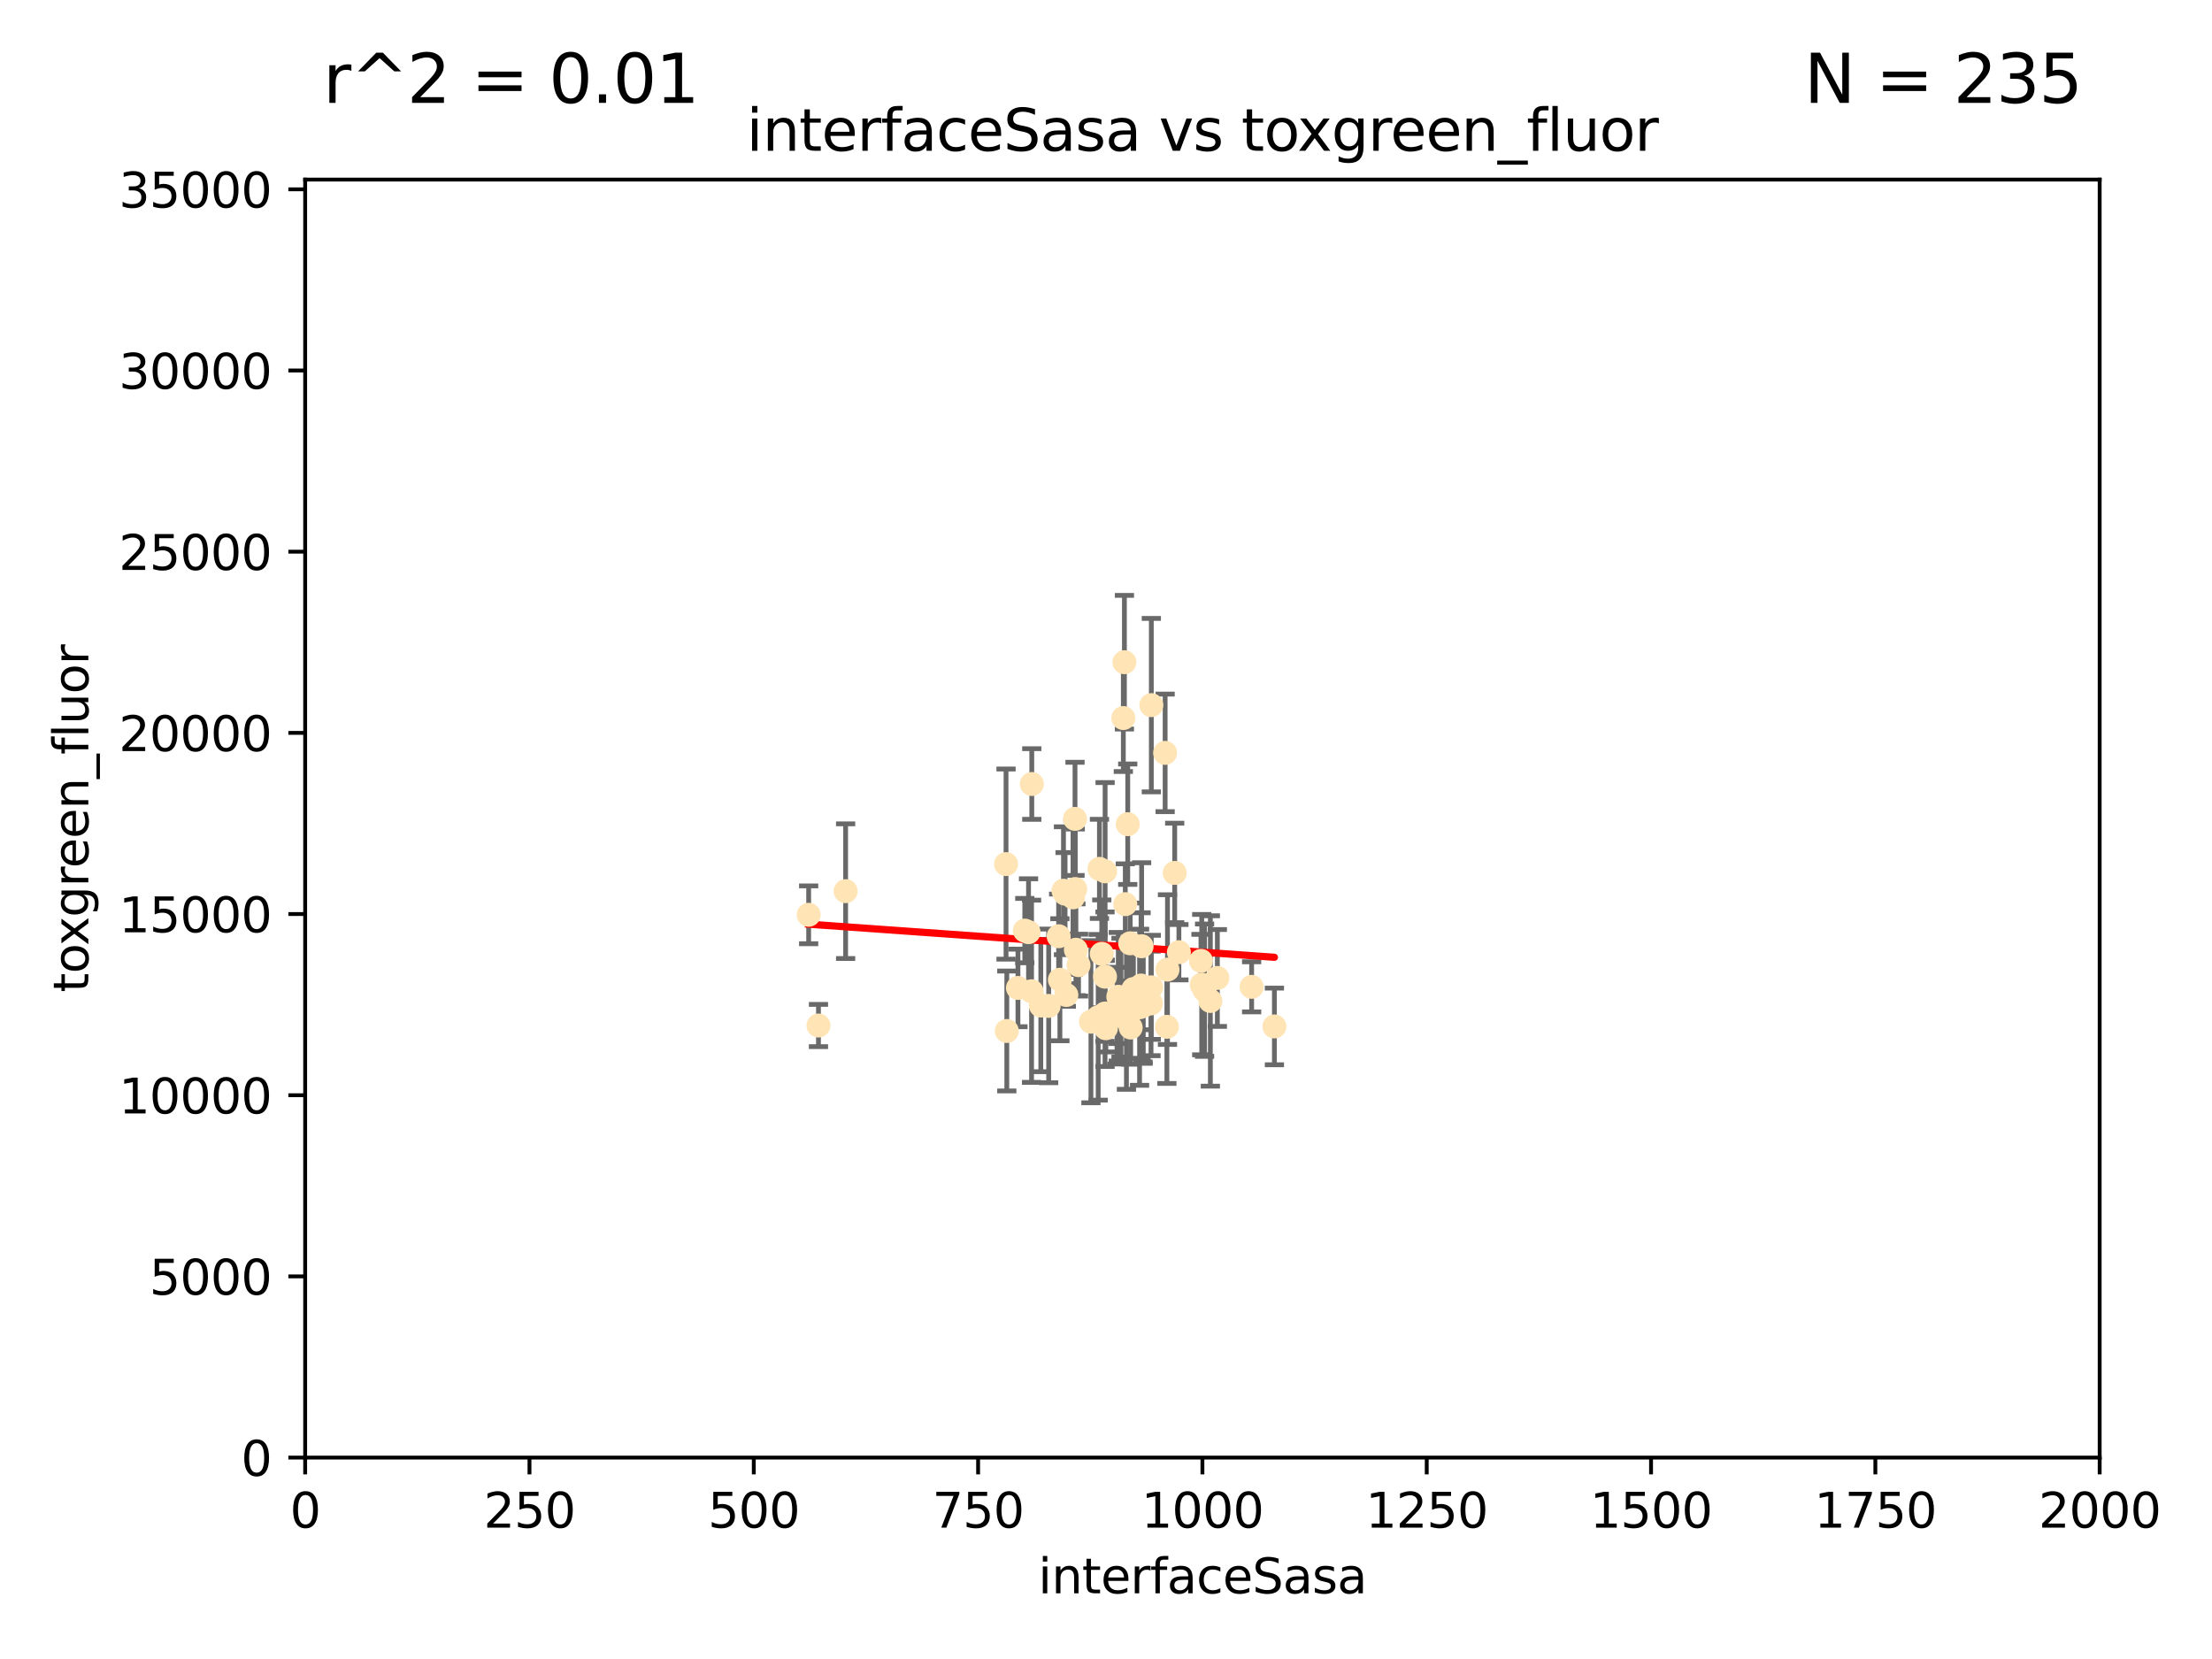 <?xml version="1.0" encoding="utf-8" standalone="no"?>
<!DOCTYPE svg PUBLIC "-//W3C//DTD SVG 1.1//EN"
  "http://www.w3.org/Graphics/SVG/1.1/DTD/svg11.dtd">
<svg xmlns:xlink="http://www.w3.org/1999/xlink" width="460.8pt" height="345.6pt" viewBox="0 0 460.8 345.6" xmlns="http://www.w3.org/2000/svg" version="1.1">
 <defs>
  <style type="text/css">*{stroke-linejoin: round; stroke-linecap: butt}</style>
 </defs>
 <g id="figure_1">
  <g id="patch_1">
   <path d="M 0 345.6 
L 460.8 345.6 
L 460.8 0 
L 0 0 
z
" style="fill: #ffffff"/>
  </g>
  <g id="axes_1">
   <g id="patch_2">
    <path d="M 63.571 303.64 
L 437.4 303.64 
L 437.4 37.411 
L 63.571 37.411 
z
" style="fill: #ffffff"/>
   </g>
   <g id="PathCollection_1">
    <defs>
     <path id="m78ca7897f1" d="M 0 1.118 
C 0.297 1.118 0.581 1 0.791 0.791 
C 1 0.581 1.118 0.297 1.118 0 
C 1.118 -0.297 1 -0.581 0.791 -0.791 
C 0.581 -1 0.297 -1.118 0 -1.118 
C -0.297 -1.118 -0.581 -1 -0.791 -0.791 
C -1 -0.581 -1.118 -0.297 -1.118 0 
C -1.118 0.297 -1 0.581 -0.791 0.791 
C -0.581 1 -0.297 1.118 0 1.118 
z
" style="stroke: #ffe4b5"/>
    </defs>
    <g clip-path="url(#p074612ff4b)">
     <use xlink:href="#m78ca7897f1" x="242.719" y="156.837" style="fill: #ffe4b5; stroke: #ffe4b5"/>
     <use xlink:href="#m78ca7897f1" x="265.484" y="213.825" style="fill: #ffe4b5; stroke: #ffe4b5"/>
     <use xlink:href="#m78ca7897f1" x="234.418" y="188.351" style="fill: #ffe4b5; stroke: #ffe4b5"/>
     <use xlink:href="#m78ca7897f1" x="234.929" y="171.695" style="fill: #ffe4b5; stroke: #ffe4b5"/>
     <use xlink:href="#m78ca7897f1" x="230.202" y="211.132" style="fill: #ffe4b5; stroke: #ffe4b5"/>
     <use xlink:href="#m78ca7897f1" x="244.712" y="181.843" style="fill: #ffe4b5; stroke: #ffe4b5"/>
     <use xlink:href="#m78ca7897f1" x="221.544" y="185.556" style="fill: #ffe4b5; stroke: #ffe4b5"/>
     <use xlink:href="#m78ca7897f1" x="250.342" y="205.115" style="fill: #ffe4b5; stroke: #ffe4b5"/>
     <use xlink:href="#m78ca7897f1" x="243.084" y="213.906" style="fill: #ffe4b5; stroke: #ffe4b5"/>
     <use xlink:href="#m78ca7897f1" x="229.035" y="181.005" style="fill: #ffe4b5; stroke: #ffe4b5"/>
     <use xlink:href="#m78ca7897f1" x="234.011" y="149.583" style="fill: #ffe4b5; stroke: #ffe4b5"/>
     <use xlink:href="#m78ca7897f1" x="214.94" y="163.323" style="fill: #ffe4b5; stroke: #ffe4b5"/>
     <use xlink:href="#m78ca7897f1" x="236.108" y="206.037" style="fill: #ffe4b5; stroke: #ffe4b5"/>
     <use xlink:href="#m78ca7897f1" x="250.185" y="200.169" style="fill: #ffe4b5; stroke: #ffe4b5"/>
     <use xlink:href="#m78ca7897f1" x="214.263" y="194.192" style="fill: #ffe4b5; stroke: #ffe4b5"/>
     <use xlink:href="#m78ca7897f1" x="232.897" y="210.877" style="fill: #ffe4b5; stroke: #ffe4b5"/>
     <use xlink:href="#m78ca7897f1" x="214.893" y="206.499" style="fill: #ffe4b5; stroke: #ffe4b5"/>
     <use xlink:href="#m78ca7897f1" x="243.207" y="201.987" style="fill: #ffe4b5; stroke: #ffe4b5"/>
     <use xlink:href="#m78ca7897f1" x="223.529" y="186.933" style="fill: #ffe4b5; stroke: #ffe4b5"/>
     <use xlink:href="#m78ca7897f1" x="221.873" y="186.164" style="fill: #ffe4b5; stroke: #ffe4b5"/>
     <use xlink:href="#m78ca7897f1" x="239.843" y="146.893" style="fill: #ffe4b5; stroke: #ffe4b5"/>
     <use xlink:href="#m78ca7897f1" x="235.439" y="196.509" style="fill: #ffe4b5; stroke: #ffe4b5"/>
     <use xlink:href="#m78ca7897f1" x="233.529" y="207.828" style="fill: #ffe4b5; stroke: #ffe4b5"/>
     <use xlink:href="#m78ca7897f1" x="213.484" y="193.861" style="fill: #ffe4b5; stroke: #ffe4b5"/>
     <use xlink:href="#m78ca7897f1" x="222.138" y="207.271" style="fill: #ffe4b5; stroke: #ffe4b5"/>
     <use xlink:href="#m78ca7897f1" x="230.194" y="203.455" style="fill: #ffe4b5; stroke: #ffe4b5"/>
     <use xlink:href="#m78ca7897f1" x="223.991" y="185.203" style="fill: #ffe4b5; stroke: #ffe4b5"/>
     <use xlink:href="#m78ca7897f1" x="235.544" y="214.052" style="fill: #ffe4b5; stroke: #ffe4b5"/>
     <use xlink:href="#m78ca7897f1" x="245.587" y="198.363" style="fill: #ffe4b5; stroke: #ffe4b5"/>
     <use xlink:href="#m78ca7897f1" x="220.796" y="204.098" style="fill: #ffe4b5; stroke: #ffe4b5"/>
     <use xlink:href="#m78ca7897f1" x="232.688" y="211.585" style="fill: #ffe4b5; stroke: #ffe4b5"/>
     <use xlink:href="#m78ca7897f1" x="239.777" y="209.035" style="fill: #ffe4b5; stroke: #ffe4b5"/>
     <use xlink:href="#m78ca7897f1" x="218.46" y="209.546" style="fill: #ffe4b5; stroke: #ffe4b5"/>
     <use xlink:href="#m78ca7897f1" x="216.82" y="209.471" style="fill: #ffe4b5; stroke: #ffe4b5"/>
     <use xlink:href="#m78ca7897f1" x="237.822" y="197.121" style="fill: #ffe4b5; stroke: #ffe4b5"/>
     <use xlink:href="#m78ca7897f1" x="234.237" y="137.95" style="fill: #ffe4b5; stroke: #ffe4b5"/>
     <use xlink:href="#m78ca7897f1" x="220.534" y="195.035" style="fill: #ffe4b5; stroke: #ffe4b5"/>
     <use xlink:href="#m78ca7897f1" x="230.374" y="214.202" style="fill: #ffe4b5; stroke: #ffe4b5"/>
     <use xlink:href="#m78ca7897f1" x="230.215" y="181.513" style="fill: #ffe4b5; stroke: #ffe4b5"/>
     <use xlink:href="#m78ca7897f1" x="234.656" y="212.224" style="fill: #ffe4b5; stroke: #ffe4b5"/>
     <use xlink:href="#m78ca7897f1" x="250.934" y="206.268" style="fill: #ffe4b5; stroke: #ffe4b5"/>
     <use xlink:href="#m78ca7897f1" x="212.058" y="205.805" style="fill: #ffe4b5; stroke: #ffe4b5"/>
     <use xlink:href="#m78ca7897f1" x="260.738" y="205.576" style="fill: #ffe4b5; stroke: #ffe4b5"/>
     <use xlink:href="#m78ca7897f1" x="227.263" y="212.837" style="fill: #ffe4b5; stroke: #ffe4b5"/>
     <use xlink:href="#m78ca7897f1" x="209.736" y="214.773" style="fill: #ffe4b5; stroke: #ffe4b5"/>
     <use xlink:href="#m78ca7897f1" x="239.828" y="205.681" style="fill: #ffe4b5; stroke: #ffe4b5"/>
     <use xlink:href="#m78ca7897f1" x="209.576" y="180.006" style="fill: #ffe4b5; stroke: #ffe4b5"/>
     <use xlink:href="#m78ca7897f1" x="224.129" y="197.851" style="fill: #ffe4b5; stroke: #ffe4b5"/>
     <use xlink:href="#m78ca7897f1" x="238.14" y="209.384" style="fill: #ffe4b5; stroke: #ffe4b5"/>
     <use xlink:href="#m78ca7897f1" x="223.944" y="170.586" style="fill: #ffe4b5; stroke: #ffe4b5"/>
     <use xlink:href="#m78ca7897f1" x="232.962" y="207.643" style="fill: #ffe4b5; stroke: #ffe4b5"/>
     <use xlink:href="#m78ca7897f1" x="252.14" y="208.521" style="fill: #ffe4b5; stroke: #ffe4b5"/>
     <use xlink:href="#m78ca7897f1" x="253.598" y="203.725" style="fill: #ffe4b5; stroke: #ffe4b5"/>
     <use xlink:href="#m78ca7897f1" x="237.704" y="205.306" style="fill: #ffe4b5; stroke: #ffe4b5"/>
     <use xlink:href="#m78ca7897f1" x="170.501" y="213.635" style="fill: #ffe4b5; stroke: #ffe4b5"/>
     <use xlink:href="#m78ca7897f1" x="238.091" y="209.579" style="fill: #ffe4b5; stroke: #ffe4b5"/>
     <use xlink:href="#m78ca7897f1" x="229.519" y="198.699" style="fill: #ffe4b5; stroke: #ffe4b5"/>
     <use xlink:href="#m78ca7897f1" x="237.392" y="209.828" style="fill: #ffe4b5; stroke: #ffe4b5"/>
     <use xlink:href="#m78ca7897f1" x="224.678" y="201.054" style="fill: #ffe4b5; stroke: #ffe4b5"/>
     <use xlink:href="#m78ca7897f1" x="228.772" y="211.918" style="fill: #ffe4b5; stroke: #ffe4b5"/>
     <use xlink:href="#m78ca7897f1" x="176.159" y="185.646" style="fill: #ffe4b5; stroke: #ffe4b5"/>
     <use xlink:href="#m78ca7897f1" x="168.458" y="190.57" style="fill: #ffe4b5; stroke: #ffe4b5"/>
    </g>
   </g>
   <g id="matplotlib.axis_1">
    <g id="xtick_1">
     <g id="line2d_1">
      <defs>
       <path id="m27aba25b2b" d="M 0 0 
L 0 3.5 
" style="stroke: #000000; stroke-width: 0.8"/>
      </defs>
      <g>
       <use xlink:href="#m27aba25b2b" x="63.571" y="303.64" style="stroke: #000000; stroke-width: 0.8"/>
      </g>
     </g>
     <g id="text_1">
      <!-- 0 -->
      <g transform="translate(60.39 318.238)scale(0.1 -0.1)">
       <defs>
        <path id="DejaVuSans-30" d="M 2034 4250 
Q 1547 4250 1301 3770 
Q 1056 3291 1056 2328 
Q 1056 1369 1301 889 
Q 1547 409 2034 409 
Q 2525 409 2770 889 
Q 3016 1369 3016 2328 
Q 3016 3291 2770 3770 
Q 2525 4250 2034 4250 
z
M 2034 4750 
Q 2819 4750 3233 4129 
Q 3647 3509 3647 2328 
Q 3647 1150 3233 529 
Q 2819 -91 2034 -91 
Q 1250 -91 836 529 
Q 422 1150 422 2328 
Q 422 3509 836 4129 
Q 1250 4750 2034 4750 
z
" transform="scale(0.016)"/>
       </defs>
       <use xlink:href="#DejaVuSans-30"/>
      </g>
     </g>
    </g>
    <g id="xtick_2">
     <g id="line2d_2">
      <g>
       <use xlink:href="#m27aba25b2b" x="110.3" y="303.64" style="stroke: #000000; stroke-width: 0.8"/>
      </g>
     </g>
     <g id="text_2">
      <!-- 250 -->
      <g transform="translate(100.756 318.238)scale(0.1 -0.1)">
       <defs>
        <path id="DejaVuSans-32" d="M 1228 531 
L 3431 531 
L 3431 0 
L 469 0 
L 469 531 
Q 828 903 1448 1529 
Q 2069 2156 2228 2338 
Q 2531 2678 2651 2914 
Q 2772 3150 2772 3378 
Q 2772 3750 2511 3984 
Q 2250 4219 1831 4219 
Q 1534 4219 1204 4116 
Q 875 4013 500 3803 
L 500 4441 
Q 881 4594 1212 4672 
Q 1544 4750 1819 4750 
Q 2544 4750 2975 4387 
Q 3406 4025 3406 3419 
Q 3406 3131 3298 2873 
Q 3191 2616 2906 2266 
Q 2828 2175 2409 1742 
Q 1991 1309 1228 531 
z
" transform="scale(0.016)"/>
        <path id="DejaVuSans-35" d="M 691 4666 
L 3169 4666 
L 3169 4134 
L 1269 4134 
L 1269 2991 
Q 1406 3038 1543 3061 
Q 1681 3084 1819 3084 
Q 2600 3084 3056 2656 
Q 3513 2228 3513 1497 
Q 3513 744 3044 326 
Q 2575 -91 1722 -91 
Q 1428 -91 1123 -41 
Q 819 9 494 109 
L 494 744 
Q 775 591 1075 516 
Q 1375 441 1709 441 
Q 2250 441 2565 725 
Q 2881 1009 2881 1497 
Q 2881 1984 2565 2268 
Q 2250 2553 1709 2553 
Q 1456 2553 1204 2497 
Q 953 2441 691 2322 
L 691 4666 
z
" transform="scale(0.016)"/>
       </defs>
       <use xlink:href="#DejaVuSans-32"/>
       <use xlink:href="#DejaVuSans-35" x="63.623"/>
       <use xlink:href="#DejaVuSans-30" x="127.246"/>
      </g>
     </g>
    </g>
    <g id="xtick_3">
     <g id="line2d_3">
      <g>
       <use xlink:href="#m27aba25b2b" x="157.028" y="303.64" style="stroke: #000000; stroke-width: 0.8"/>
      </g>
     </g>
     <g id="text_3">
      <!-- 500 -->
      <g transform="translate(147.485 318.238)scale(0.1 -0.1)">
       <use xlink:href="#DejaVuSans-35"/>
       <use xlink:href="#DejaVuSans-30" x="63.623"/>
       <use xlink:href="#DejaVuSans-30" x="127.246"/>
      </g>
     </g>
    </g>
    <g id="xtick_4">
     <g id="line2d_4">
      <g>
       <use xlink:href="#m27aba25b2b" x="203.757" y="303.64" style="stroke: #000000; stroke-width: 0.8"/>
      </g>
     </g>
     <g id="text_4">
      <!-- 750 -->
      <g transform="translate(194.213 318.238)scale(0.1 -0.1)">
       <defs>
        <path id="DejaVuSans-37" d="M 525 4666 
L 3525 4666 
L 3525 4397 
L 1831 0 
L 1172 0 
L 2766 4134 
L 525 4134 
L 525 4666 
z
" transform="scale(0.016)"/>
       </defs>
       <use xlink:href="#DejaVuSans-37"/>
       <use xlink:href="#DejaVuSans-35" x="63.623"/>
       <use xlink:href="#DejaVuSans-30" x="127.246"/>
      </g>
     </g>
    </g>
    <g id="xtick_5">
     <g id="line2d_5">
      <g>
       <use xlink:href="#m27aba25b2b" x="250.486" y="303.64" style="stroke: #000000; stroke-width: 0.8"/>
      </g>
     </g>
     <g id="text_5">
      <!-- 1000 -->
      <g transform="translate(237.761 318.238)scale(0.1 -0.1)">
       <defs>
        <path id="DejaVuSans-31" d="M 794 531 
L 1825 531 
L 1825 4091 
L 703 3866 
L 703 4441 
L 1819 4666 
L 2450 4666 
L 2450 531 
L 3481 531 
L 3481 0 
L 794 0 
L 794 531 
z
" transform="scale(0.016)"/>
       </defs>
       <use xlink:href="#DejaVuSans-31"/>
       <use xlink:href="#DejaVuSans-30" x="63.623"/>
       <use xlink:href="#DejaVuSans-30" x="127.246"/>
       <use xlink:href="#DejaVuSans-30" x="190.869"/>
      </g>
     </g>
    </g>
    <g id="xtick_6">
     <g id="line2d_6">
      <g>
       <use xlink:href="#m27aba25b2b" x="297.214" y="303.64" style="stroke: #000000; stroke-width: 0.8"/>
      </g>
     </g>
     <g id="text_6">
      <!-- 1250 -->
      <g transform="translate(284.489 318.238)scale(0.1 -0.1)">
       <use xlink:href="#DejaVuSans-31"/>
       <use xlink:href="#DejaVuSans-32" x="63.623"/>
       <use xlink:href="#DejaVuSans-35" x="127.246"/>
       <use xlink:href="#DejaVuSans-30" x="190.869"/>
      </g>
     </g>
    </g>
    <g id="xtick_7">
     <g id="line2d_7">
      <g>
       <use xlink:href="#m27aba25b2b" x="343.943" y="303.64" style="stroke: #000000; stroke-width: 0.8"/>
      </g>
     </g>
     <g id="text_7">
      <!-- 1500 -->
      <g transform="translate(331.218 318.238)scale(0.1 -0.1)">
       <use xlink:href="#DejaVuSans-31"/>
       <use xlink:href="#DejaVuSans-35" x="63.623"/>
       <use xlink:href="#DejaVuSans-30" x="127.246"/>
       <use xlink:href="#DejaVuSans-30" x="190.869"/>
      </g>
     </g>
    </g>
    <g id="xtick_8">
     <g id="line2d_8">
      <g>
       <use xlink:href="#m27aba25b2b" x="390.671" y="303.64" style="stroke: #000000; stroke-width: 0.8"/>
      </g>
     </g>
     <g id="text_8">
      <!-- 1750 -->
      <g transform="translate(377.946 318.238)scale(0.1 -0.1)">
       <use xlink:href="#DejaVuSans-31"/>
       <use xlink:href="#DejaVuSans-37" x="63.623"/>
       <use xlink:href="#DejaVuSans-35" x="127.246"/>
       <use xlink:href="#DejaVuSans-30" x="190.869"/>
      </g>
     </g>
    </g>
    <g id="xtick_9">
     <g id="line2d_9">
      <g>
       <use xlink:href="#m27aba25b2b" x="437.4" y="303.64" style="stroke: #000000; stroke-width: 0.8"/>
      </g>
     </g>
     <g id="text_9">
      <!-- 2000 -->
      <g transform="translate(424.675 318.238)scale(0.1 -0.1)">
       <use xlink:href="#DejaVuSans-32"/>
       <use xlink:href="#DejaVuSans-30" x="63.623"/>
       <use xlink:href="#DejaVuSans-30" x="127.246"/>
       <use xlink:href="#DejaVuSans-30" x="190.869"/>
      </g>
     </g>
    </g>
    <g id="text_10">
     <!-- interfaceSasa -->
     <g transform="translate(216.279 331.917)scale(0.1 -0.1)">
      <defs>
       <path id="DejaVuSans-69" d="M 603 3500 
L 1178 3500 
L 1178 0 
L 603 0 
L 603 3500 
z
M 603 4863 
L 1178 4863 
L 1178 4134 
L 603 4134 
L 603 4863 
z
" transform="scale(0.016)"/>
       <path id="DejaVuSans-6e" d="M 3513 2113 
L 3513 0 
L 2938 0 
L 2938 2094 
Q 2938 2591 2744 2837 
Q 2550 3084 2163 3084 
Q 1697 3084 1428 2787 
Q 1159 2491 1159 1978 
L 1159 0 
L 581 0 
L 581 3500 
L 1159 3500 
L 1159 2956 
Q 1366 3272 1645 3428 
Q 1925 3584 2291 3584 
Q 2894 3584 3203 3211 
Q 3513 2838 3513 2113 
z
" transform="scale(0.016)"/>
       <path id="DejaVuSans-74" d="M 1172 4494 
L 1172 3500 
L 2356 3500 
L 2356 3053 
L 1172 3053 
L 1172 1153 
Q 1172 725 1289 603 
Q 1406 481 1766 481 
L 2356 481 
L 2356 0 
L 1766 0 
Q 1100 0 847 248 
Q 594 497 594 1153 
L 594 3053 
L 172 3053 
L 172 3500 
L 594 3500 
L 594 4494 
L 1172 4494 
z
" transform="scale(0.016)"/>
       <path id="DejaVuSans-65" d="M 3597 1894 
L 3597 1613 
L 953 1613 
Q 991 1019 1311 708 
Q 1631 397 2203 397 
Q 2534 397 2845 478 
Q 3156 559 3463 722 
L 3463 178 
Q 3153 47 2828 -22 
Q 2503 -91 2169 -91 
Q 1331 -91 842 396 
Q 353 884 353 1716 
Q 353 2575 817 3079 
Q 1281 3584 2069 3584 
Q 2775 3584 3186 3129 
Q 3597 2675 3597 1894 
z
M 3022 2063 
Q 3016 2534 2758 2815 
Q 2500 3097 2075 3097 
Q 1594 3097 1305 2825 
Q 1016 2553 972 2059 
L 3022 2063 
z
" transform="scale(0.016)"/>
       <path id="DejaVuSans-72" d="M 2631 2963 
Q 2534 3019 2420 3045 
Q 2306 3072 2169 3072 
Q 1681 3072 1420 2755 
Q 1159 2438 1159 1844 
L 1159 0 
L 581 0 
L 581 3500 
L 1159 3500 
L 1159 2956 
Q 1341 3275 1631 3429 
Q 1922 3584 2338 3584 
Q 2397 3584 2469 3576 
Q 2541 3569 2628 3553 
L 2631 2963 
z
" transform="scale(0.016)"/>
       <path id="DejaVuSans-66" d="M 2375 4863 
L 2375 4384 
L 1825 4384 
Q 1516 4384 1395 4259 
Q 1275 4134 1275 3809 
L 1275 3500 
L 2222 3500 
L 2222 3053 
L 1275 3053 
L 1275 0 
L 697 0 
L 697 3053 
L 147 3053 
L 147 3500 
L 697 3500 
L 697 3744 
Q 697 4328 969 4595 
Q 1241 4863 1831 4863 
L 2375 4863 
z
" transform="scale(0.016)"/>
       <path id="DejaVuSans-61" d="M 2194 1759 
Q 1497 1759 1228 1600 
Q 959 1441 959 1056 
Q 959 750 1161 570 
Q 1363 391 1709 391 
Q 2188 391 2477 730 
Q 2766 1069 2766 1631 
L 2766 1759 
L 2194 1759 
z
M 3341 1997 
L 3341 0 
L 2766 0 
L 2766 531 
Q 2569 213 2275 61 
Q 1981 -91 1556 -91 
Q 1019 -91 701 211 
Q 384 513 384 1019 
Q 384 1609 779 1909 
Q 1175 2209 1959 2209 
L 2766 2209 
L 2766 2266 
Q 2766 2663 2505 2880 
Q 2244 3097 1772 3097 
Q 1472 3097 1187 3025 
Q 903 2953 641 2809 
L 641 3341 
Q 956 3463 1253 3523 
Q 1550 3584 1831 3584 
Q 2591 3584 2966 3190 
Q 3341 2797 3341 1997 
z
" transform="scale(0.016)"/>
       <path id="DejaVuSans-63" d="M 3122 3366 
L 3122 2828 
Q 2878 2963 2633 3030 
Q 2388 3097 2138 3097 
Q 1578 3097 1268 2742 
Q 959 2388 959 1747 
Q 959 1106 1268 751 
Q 1578 397 2138 397 
Q 2388 397 2633 464 
Q 2878 531 3122 666 
L 3122 134 
Q 2881 22 2623 -34 
Q 2366 -91 2075 -91 
Q 1284 -91 818 406 
Q 353 903 353 1747 
Q 353 2603 823 3093 
Q 1294 3584 2113 3584 
Q 2378 3584 2631 3529 
Q 2884 3475 3122 3366 
z
" transform="scale(0.016)"/>
       <path id="DejaVuSans-53" d="M 3425 4513 
L 3425 3897 
Q 3066 4069 2747 4153 
Q 2428 4238 2131 4238 
Q 1616 4238 1336 4038 
Q 1056 3838 1056 3469 
Q 1056 3159 1242 3001 
Q 1428 2844 1947 2747 
L 2328 2669 
Q 3034 2534 3370 2195 
Q 3706 1856 3706 1288 
Q 3706 609 3251 259 
Q 2797 -91 1919 -91 
Q 1588 -91 1214 -16 
Q 841 59 441 206 
L 441 856 
Q 825 641 1194 531 
Q 1563 422 1919 422 
Q 2459 422 2753 634 
Q 3047 847 3047 1241 
Q 3047 1584 2836 1778 
Q 2625 1972 2144 2069 
L 1759 2144 
Q 1053 2284 737 2584 
Q 422 2884 422 3419 
Q 422 4038 858 4394 
Q 1294 4750 2059 4750 
Q 2388 4750 2728 4690 
Q 3069 4631 3425 4513 
z
" transform="scale(0.016)"/>
       <path id="DejaVuSans-73" d="M 2834 3397 
L 2834 2853 
Q 2591 2978 2328 3040 
Q 2066 3103 1784 3103 
Q 1356 3103 1142 2972 
Q 928 2841 928 2578 
Q 928 2378 1081 2264 
Q 1234 2150 1697 2047 
L 1894 2003 
Q 2506 1872 2764 1633 
Q 3022 1394 3022 966 
Q 3022 478 2636 193 
Q 2250 -91 1575 -91 
Q 1294 -91 989 -36 
Q 684 19 347 128 
L 347 722 
Q 666 556 975 473 
Q 1284 391 1588 391 
Q 1994 391 2212 530 
Q 2431 669 2431 922 
Q 2431 1156 2273 1281 
Q 2116 1406 1581 1522 
L 1381 1569 
Q 847 1681 609 1914 
Q 372 2147 372 2553 
Q 372 3047 722 3315 
Q 1072 3584 1716 3584 
Q 2034 3584 2315 3537 
Q 2597 3491 2834 3397 
z
" transform="scale(0.016)"/>
      </defs>
      <use xlink:href="#DejaVuSans-69"/>
      <use xlink:href="#DejaVuSans-6e" x="27.783"/>
      <use xlink:href="#DejaVuSans-74" x="91.162"/>
      <use xlink:href="#DejaVuSans-65" x="130.371"/>
      <use xlink:href="#DejaVuSans-72" x="191.895"/>
      <use xlink:href="#DejaVuSans-66" x="233.008"/>
      <use xlink:href="#DejaVuSans-61" x="268.213"/>
      <use xlink:href="#DejaVuSans-63" x="329.492"/>
      <use xlink:href="#DejaVuSans-65" x="384.473"/>
      <use xlink:href="#DejaVuSans-53" x="445.996"/>
      <use xlink:href="#DejaVuSans-61" x="509.473"/>
      <use xlink:href="#DejaVuSans-73" x="570.752"/>
      <use xlink:href="#DejaVuSans-61" x="622.852"/>
     </g>
    </g>
   </g>
   <g id="matplotlib.axis_2">
    <g id="ytick_1">
     <g id="line2d_10">
      <defs>
       <path id="m8aebedfe12" d="M 0 0 
L -3.5 0 
" style="stroke: #000000; stroke-width: 0.8"/>
      </defs>
      <g>
       <use xlink:href="#m8aebedfe12" x="63.571" y="303.64" style="stroke: #000000; stroke-width: 0.8"/>
      </g>
     </g>
     <g id="text_11">
      <!-- 0 -->
      <g transform="translate(50.209 307.439)scale(0.1 -0.1)">
       <use xlink:href="#DejaVuSans-30"/>
      </g>
     </g>
    </g>
    <g id="ytick_2">
     <g id="line2d_11">
      <g>
       <use xlink:href="#m8aebedfe12" x="63.571" y="265.897" style="stroke: #000000; stroke-width: 0.8"/>
      </g>
     </g>
     <g id="text_12">
      <!-- 5000 -->
      <g transform="translate(31.121 269.696)scale(0.1 -0.1)">
       <use xlink:href="#DejaVuSans-35"/>
       <use xlink:href="#DejaVuSans-30" x="63.623"/>
       <use xlink:href="#DejaVuSans-30" x="127.246"/>
       <use xlink:href="#DejaVuSans-30" x="190.869"/>
      </g>
     </g>
    </g>
    <g id="ytick_3">
     <g id="line2d_12">
      <g>
       <use xlink:href="#m8aebedfe12" x="63.571" y="228.154" style="stroke: #000000; stroke-width: 0.8"/>
      </g>
     </g>
     <g id="text_13">
      <!-- 10000 -->
      <g transform="translate(24.759 231.953)scale(0.1 -0.1)">
       <use xlink:href="#DejaVuSans-31"/>
       <use xlink:href="#DejaVuSans-30" x="63.623"/>
       <use xlink:href="#DejaVuSans-30" x="127.246"/>
       <use xlink:href="#DejaVuSans-30" x="190.869"/>
       <use xlink:href="#DejaVuSans-30" x="254.492"/>
      </g>
     </g>
    </g>
    <g id="ytick_4">
     <g id="line2d_13">
      <g>
       <use xlink:href="#m8aebedfe12" x="63.571" y="190.411" style="stroke: #000000; stroke-width: 0.8"/>
      </g>
     </g>
     <g id="text_14">
      <!-- 15000 -->
      <g transform="translate(24.759 194.21)scale(0.1 -0.1)">
       <use xlink:href="#DejaVuSans-31"/>
       <use xlink:href="#DejaVuSans-35" x="63.623"/>
       <use xlink:href="#DejaVuSans-30" x="127.246"/>
       <use xlink:href="#DejaVuSans-30" x="190.869"/>
       <use xlink:href="#DejaVuSans-30" x="254.492"/>
      </g>
     </g>
    </g>
    <g id="ytick_5">
     <g id="line2d_14">
      <g>
       <use xlink:href="#m8aebedfe12" x="63.571" y="152.668" style="stroke: #000000; stroke-width: 0.8"/>
      </g>
     </g>
     <g id="text_15">
      <!-- 20000 -->
      <g transform="translate(24.759 156.467)scale(0.1 -0.1)">
       <use xlink:href="#DejaVuSans-32"/>
       <use xlink:href="#DejaVuSans-30" x="63.623"/>
       <use xlink:href="#DejaVuSans-30" x="127.246"/>
       <use xlink:href="#DejaVuSans-30" x="190.869"/>
       <use xlink:href="#DejaVuSans-30" x="254.492"/>
      </g>
     </g>
    </g>
    <g id="ytick_6">
     <g id="line2d_15">
      <g>
       <use xlink:href="#m8aebedfe12" x="63.571" y="114.925" style="stroke: #000000; stroke-width: 0.8"/>
      </g>
     </g>
     <g id="text_16">
      <!-- 25000 -->
      <g transform="translate(24.759 118.724)scale(0.1 -0.1)">
       <use xlink:href="#DejaVuSans-32"/>
       <use xlink:href="#DejaVuSans-35" x="63.623"/>
       <use xlink:href="#DejaVuSans-30" x="127.246"/>
       <use xlink:href="#DejaVuSans-30" x="190.869"/>
       <use xlink:href="#DejaVuSans-30" x="254.492"/>
      </g>
     </g>
    </g>
    <g id="ytick_7">
     <g id="line2d_16">
      <g>
       <use xlink:href="#m8aebedfe12" x="63.571" y="77.181" style="stroke: #000000; stroke-width: 0.8"/>
      </g>
     </g>
     <g id="text_17">
      <!-- 30000 -->
      <g transform="translate(24.759 80.981)scale(0.1 -0.1)">
       <defs>
        <path id="DejaVuSans-33" d="M 2597 2516 
Q 3050 2419 3304 2112 
Q 3559 1806 3559 1356 
Q 3559 666 3084 287 
Q 2609 -91 1734 -91 
Q 1441 -91 1130 -33 
Q 819 25 488 141 
L 488 750 
Q 750 597 1062 519 
Q 1375 441 1716 441 
Q 2309 441 2620 675 
Q 2931 909 2931 1356 
Q 2931 1769 2642 2001 
Q 2353 2234 1838 2234 
L 1294 2234 
L 1294 2753 
L 1863 2753 
Q 2328 2753 2575 2939 
Q 2822 3125 2822 3475 
Q 2822 3834 2567 4026 
Q 2313 4219 1838 4219 
Q 1578 4219 1281 4162 
Q 984 4106 628 3988 
L 628 4550 
Q 988 4650 1302 4700 
Q 1616 4750 1894 4750 
Q 2613 4750 3031 4423 
Q 3450 4097 3450 3541 
Q 3450 3153 3228 2886 
Q 3006 2619 2597 2516 
z
" transform="scale(0.016)"/>
       </defs>
       <use xlink:href="#DejaVuSans-33"/>
       <use xlink:href="#DejaVuSans-30" x="63.623"/>
       <use xlink:href="#DejaVuSans-30" x="127.246"/>
       <use xlink:href="#DejaVuSans-30" x="190.869"/>
       <use xlink:href="#DejaVuSans-30" x="254.492"/>
      </g>
     </g>
    </g>
    <g id="ytick_8">
     <g id="line2d_17">
      <g>
       <use xlink:href="#m8aebedfe12" x="63.571" y="39.438" style="stroke: #000000; stroke-width: 0.8"/>
      </g>
     </g>
     <g id="text_18">
      <!-- 35000 -->
      <g transform="translate(24.759 43.238)scale(0.1 -0.1)">
       <use xlink:href="#DejaVuSans-33"/>
       <use xlink:href="#DejaVuSans-35" x="63.623"/>
       <use xlink:href="#DejaVuSans-30" x="127.246"/>
       <use xlink:href="#DejaVuSans-30" x="190.869"/>
       <use xlink:href="#DejaVuSans-30" x="254.492"/>
      </g>
     </g>
    </g>
    <g id="text_19">
     <!-- toxgreen_fluor -->
     <g transform="translate(18.401 206.72)rotate(-90)scale(0.1 -0.1)">
      <defs>
       <path id="DejaVuSans-6f" d="M 1959 3097 
Q 1497 3097 1228 2736 
Q 959 2375 959 1747 
Q 959 1119 1226 758 
Q 1494 397 1959 397 
Q 2419 397 2687 759 
Q 2956 1122 2956 1747 
Q 2956 2369 2687 2733 
Q 2419 3097 1959 3097 
z
M 1959 3584 
Q 2709 3584 3137 3096 
Q 3566 2609 3566 1747 
Q 3566 888 3137 398 
Q 2709 -91 1959 -91 
Q 1206 -91 779 398 
Q 353 888 353 1747 
Q 353 2609 779 3096 
Q 1206 3584 1959 3584 
z
" transform="scale(0.016)"/>
       <path id="DejaVuSans-78" d="M 3513 3500 
L 2247 1797 
L 3578 0 
L 2900 0 
L 1881 1375 
L 863 0 
L 184 0 
L 1544 1831 
L 300 3500 
L 978 3500 
L 1906 2253 
L 2834 3500 
L 3513 3500 
z
" transform="scale(0.016)"/>
       <path id="DejaVuSans-67" d="M 2906 1791 
Q 2906 2416 2648 2759 
Q 2391 3103 1925 3103 
Q 1463 3103 1205 2759 
Q 947 2416 947 1791 
Q 947 1169 1205 825 
Q 1463 481 1925 481 
Q 2391 481 2648 825 
Q 2906 1169 2906 1791 
z
M 3481 434 
Q 3481 -459 3084 -895 
Q 2688 -1331 1869 -1331 
Q 1566 -1331 1297 -1286 
Q 1028 -1241 775 -1147 
L 775 -588 
Q 1028 -725 1275 -790 
Q 1522 -856 1778 -856 
Q 2344 -856 2625 -561 
Q 2906 -266 2906 331 
L 2906 616 
Q 2728 306 2450 153 
Q 2172 0 1784 0 
Q 1141 0 747 490 
Q 353 981 353 1791 
Q 353 2603 747 3093 
Q 1141 3584 1784 3584 
Q 2172 3584 2450 3431 
Q 2728 3278 2906 2969 
L 2906 3500 
L 3481 3500 
L 3481 434 
z
" transform="scale(0.016)"/>
       <path id="DejaVuSans-5f" d="M 3263 -1063 
L 3263 -1509 
L -63 -1509 
L -63 -1063 
L 3263 -1063 
z
" transform="scale(0.016)"/>
       <path id="DejaVuSans-6c" d="M 603 4863 
L 1178 4863 
L 1178 0 
L 603 0 
L 603 4863 
z
" transform="scale(0.016)"/>
       <path id="DejaVuSans-75" d="M 544 1381 
L 544 3500 
L 1119 3500 
L 1119 1403 
Q 1119 906 1312 657 
Q 1506 409 1894 409 
Q 2359 409 2629 706 
Q 2900 1003 2900 1516 
L 2900 3500 
L 3475 3500 
L 3475 0 
L 2900 0 
L 2900 538 
Q 2691 219 2414 64 
Q 2138 -91 1772 -91 
Q 1169 -91 856 284 
Q 544 659 544 1381 
z
M 1991 3584 
L 1991 3584 
z
" transform="scale(0.016)"/>
      </defs>
      <use xlink:href="#DejaVuSans-74"/>
      <use xlink:href="#DejaVuSans-6f" x="39.209"/>
      <use xlink:href="#DejaVuSans-78" x="97.266"/>
      <use xlink:href="#DejaVuSans-67" x="156.445"/>
      <use xlink:href="#DejaVuSans-72" x="219.922"/>
      <use xlink:href="#DejaVuSans-65" x="258.785"/>
      <use xlink:href="#DejaVuSans-65" x="320.309"/>
      <use xlink:href="#DejaVuSans-6e" x="381.832"/>
      <use xlink:href="#DejaVuSans-5f" x="445.211"/>
      <use xlink:href="#DejaVuSans-66" x="495.211"/>
      <use xlink:href="#DejaVuSans-6c" x="530.416"/>
      <use xlink:href="#DejaVuSans-75" x="558.199"/>
      <use xlink:href="#DejaVuSans-6f" x="621.578"/>
      <use xlink:href="#DejaVuSans-72" x="682.76"/>
     </g>
    </g>
   </g>
   <g id="LineCollection_1">
    <path d="M 242.719 169.082 
L 242.719 144.592 
" clip-path="url(#p074612ff4b)" style="fill: none; stroke: #696969"/>
    <path d="M 265.484 221.812 
L 265.484 205.839 
" clip-path="url(#p074612ff4b)" style="fill: none; stroke: #696969"/>
    <path d="M 234.418 196.752 
L 234.418 179.949 
" clip-path="url(#p074612ff4b)" style="fill: none; stroke: #696969"/>
    <path d="M 234.929 184.238 
L 234.929 159.153 
" clip-path="url(#p074612ff4b)" style="fill: none; stroke: #696969"/>
    <path d="M 230.202 222.176 
L 230.202 200.087 
" clip-path="url(#p074612ff4b)" style="fill: none; stroke: #696969"/>
    <path d="M 244.712 192.201 
L 244.712 171.484 
" clip-path="url(#p074612ff4b)" style="fill: none; stroke: #696969"/>
    <path d="M 221.544 198.875 
L 221.544 172.236 
" clip-path="url(#p074612ff4b)" style="fill: none; stroke: #696969"/>
    <path d="M 250.342 219.733 
L 250.342 190.498 
" clip-path="url(#p074612ff4b)" style="fill: none; stroke: #696969"/>
    <path d="M 243.084 225.703 
L 243.084 202.109 
" clip-path="url(#p074612ff4b)" style="fill: none; stroke: #696969"/>
    <path d="M 229.035 191.334 
L 229.035 170.675 
" clip-path="url(#p074612ff4b)" style="fill: none; stroke: #696969"/>
    <path d="M 234.011 160.717 
L 234.011 138.449 
" clip-path="url(#p074612ff4b)" style="fill: none; stroke: #696969"/>
    <path d="M 214.94 170.679 
L 214.94 155.967 
" clip-path="url(#p074612ff4b)" style="fill: none; stroke: #696969"/>
    <path d="M 236.108 214.023 
L 236.108 198.051 
" clip-path="url(#p074612ff4b)" style="fill: none; stroke: #696969"/>
    <path d="M 250.185 205.695 
L 250.185 194.642 
" clip-path="url(#p074612ff4b)" style="fill: none; stroke: #696969"/>
    <path d="M 214.263 205.318 
L 214.263 183.065 
" clip-path="url(#p074612ff4b)" style="fill: none; stroke: #696969"/>
    <path d="M 232.897 217.396 
L 232.897 204.359 
" clip-path="url(#p074612ff4b)" style="fill: none; stroke: #696969"/>
    <path d="M 214.893 225.473 
L 214.893 187.525 
" clip-path="url(#p074612ff4b)" style="fill: none; stroke: #696969"/>
    <path d="M 243.207 217.58 
L 243.207 186.394 
" clip-path="url(#p074612ff4b)" style="fill: none; stroke: #696969"/>
    <path d="M 223.529 202.987 
L 223.529 170.879 
" clip-path="url(#p074612ff4b)" style="fill: none; stroke: #696969"/>
    <path d="M 221.873 194.716 
L 221.873 177.611 
" clip-path="url(#p074612ff4b)" style="fill: none; stroke: #696969"/>
    <path d="M 239.843 164.958 
L 239.843 128.828 
" clip-path="url(#p074612ff4b)" style="fill: none; stroke: #696969"/>
    <path d="M 235.439 204.892 
L 235.439 188.125 
" clip-path="url(#p074612ff4b)" style="fill: none; stroke: #696969"/>
    <path d="M 233.529 220.196 
L 233.529 195.46 
" clip-path="url(#p074612ff4b)" style="fill: none; stroke: #696969"/>
    <path d="M 213.484 200.564 
L 213.484 187.157 
" clip-path="url(#p074612ff4b)" style="fill: none; stroke: #696969"/>
    <path d="M 222.138 209.631 
L 222.138 204.91 
" clip-path="url(#p074612ff4b)" style="fill: none; stroke: #696969"/>
    <path d="M 230.194 216.927 
L 230.194 189.982 
" clip-path="url(#p074612ff4b)" style="fill: none; stroke: #696969"/>
    <path d="M 223.991 197.701 
L 223.991 172.706 
" clip-path="url(#p074612ff4b)" style="fill: none; stroke: #696969"/>
    <path d="M 235.544 221.697 
L 235.544 206.408 
" clip-path="url(#p074612ff4b)" style="fill: none; stroke: #696969"/>
    <path d="M 245.587 204.127 
L 245.587 192.599 
" clip-path="url(#p074612ff4b)" style="fill: none; stroke: #696969"/>
    <path d="M 220.796 216.811 
L 220.796 191.384 
" clip-path="url(#p074612ff4b)" style="fill: none; stroke: #696969"/>
    <path d="M 232.688 221.66 
L 232.688 201.509 
" clip-path="url(#p074612ff4b)" style="fill: none; stroke: #696969"/>
    <path d="M 239.777 219.918 
L 239.777 198.152 
" clip-path="url(#p074612ff4b)" style="fill: none; stroke: #696969"/>
    <path d="M 218.46 225.553 
L 218.46 193.54 
" clip-path="url(#p074612ff4b)" style="fill: none; stroke: #696969"/>
    <path d="M 216.82 223.257 
L 216.82 195.684 
" clip-path="url(#p074612ff4b)" style="fill: none; stroke: #696969"/>
    <path d="M 237.822 214.516 
L 237.822 179.726 
" clip-path="url(#p074612ff4b)" style="fill: none; stroke: #696969"/>
    <path d="M 234.237 151.873 
L 234.237 124.028 
" clip-path="url(#p074612ff4b)" style="fill: none; stroke: #696969"/>
    <path d="M 220.534 203.811 
L 220.534 186.259 
" clip-path="url(#p074612ff4b)" style="fill: none; stroke: #696969"/>
    <path d="M 230.374 219.135 
L 230.374 209.269 
" clip-path="url(#p074612ff4b)" style="fill: none; stroke: #696969"/>
    <path d="M 230.215 200.002 
L 230.215 163.024 
" clip-path="url(#p074612ff4b)" style="fill: none; stroke: #696969"/>
    <path d="M 234.656 226.922 
L 234.656 197.526 
" clip-path="url(#p074612ff4b)" style="fill: none; stroke: #696969"/>
    <path d="M 250.934 220.052 
L 250.934 192.484 
" clip-path="url(#p074612ff4b)" style="fill: none; stroke: #696969"/>
    <path d="M 212.058 213.884 
L 212.058 197.726 
" clip-path="url(#p074612ff4b)" style="fill: none; stroke: #696969"/>
    <path d="M 260.738 210.796 
L 260.738 200.356 
" clip-path="url(#p074612ff4b)" style="fill: none; stroke: #696969"/>
    <path d="M 227.263 229.727 
L 227.263 195.947 
" clip-path="url(#p074612ff4b)" style="fill: none; stroke: #696969"/>
    <path d="M 209.736 227.262 
L 209.736 202.285 
" clip-path="url(#p074612ff4b)" style="fill: none; stroke: #696969"/>
    <path d="M 239.828 216.521 
L 239.828 194.84 
" clip-path="url(#p074612ff4b)" style="fill: none; stroke: #696969"/>
    <path d="M 209.576 199.813 
L 209.576 160.2 
" clip-path="url(#p074612ff4b)" style="fill: none; stroke: #696969"/>
    <path d="M 224.129 207.408 
L 224.129 188.295 
" clip-path="url(#p074612ff4b)" style="fill: none; stroke: #696969"/>
    <path d="M 238.14 221.511 
L 238.14 197.258 
" clip-path="url(#p074612ff4b)" style="fill: none; stroke: #696969"/>
    <path d="M 223.944 182.373 
L 223.944 158.798 
" clip-path="url(#p074612ff4b)" style="fill: none; stroke: #696969"/>
    <path d="M 232.962 221.037 
L 232.962 194.249 
" clip-path="url(#p074612ff4b)" style="fill: none; stroke: #696969"/>
    <path d="M 252.14 226.268 
L 252.14 190.773 
" clip-path="url(#p074612ff4b)" style="fill: none; stroke: #696969"/>
    <path d="M 253.598 213.814 
L 253.598 193.637 
" clip-path="url(#p074612ff4b)" style="fill: none; stroke: #696969"/>
    <path d="M 237.704 220.467 
L 237.704 190.144 
" clip-path="url(#p074612ff4b)" style="fill: none; stroke: #696969"/>
    <path d="M 170.501 218.032 
L 170.501 209.238 
" clip-path="url(#p074612ff4b)" style="fill: none; stroke: #696969"/>
    <path d="M 238.091 221.201 
L 238.091 197.956 
" clip-path="url(#p074612ff4b)" style="fill: none; stroke: #696969"/>
    <path d="M 229.519 209.923 
L 229.519 187.475 
" clip-path="url(#p074612ff4b)" style="fill: none; stroke: #696969"/>
    <path d="M 237.392 226.088 
L 237.392 193.568 
" clip-path="url(#p074612ff4b)" style="fill: none; stroke: #696969"/>
    <path d="M 224.678 207.493 
L 224.678 194.615 
" clip-path="url(#p074612ff4b)" style="fill: none; stroke: #696969"/>
    <path d="M 228.772 229.175 
L 228.772 194.662 
" clip-path="url(#p074612ff4b)" style="fill: none; stroke: #696969"/>
    <path d="M 176.159 199.671 
L 176.159 171.622 
" clip-path="url(#p074612ff4b)" style="fill: none; stroke: #696969"/>
    <path d="M 168.458 196.595 
L 168.458 184.546 
" clip-path="url(#p074612ff4b)" style="fill: none; stroke: #696969"/>
   </g>
   <g id="line2d_18">
    <defs>
     <path id="ma5e49f34b2" d="M 2 0 
L -2 -0 
" style="stroke: #696969"/>
    </defs>
    <g clip-path="url(#p074612ff4b)">
     <use xlink:href="#ma5e49f34b2" x="242.719" y="169.082" style="fill: #696969; stroke: #696969"/>
     <use xlink:href="#ma5e49f34b2" x="265.484" y="221.812" style="fill: #696969; stroke: #696969"/>
     <use xlink:href="#ma5e49f34b2" x="234.418" y="196.752" style="fill: #696969; stroke: #696969"/>
     <use xlink:href="#ma5e49f34b2" x="234.929" y="184.238" style="fill: #696969; stroke: #696969"/>
     <use xlink:href="#ma5e49f34b2" x="230.202" y="222.176" style="fill: #696969; stroke: #696969"/>
     <use xlink:href="#ma5e49f34b2" x="244.712" y="192.201" style="fill: #696969; stroke: #696969"/>
     <use xlink:href="#ma5e49f34b2" x="221.544" y="198.875" style="fill: #696969; stroke: #696969"/>
     <use xlink:href="#ma5e49f34b2" x="250.342" y="219.733" style="fill: #696969; stroke: #696969"/>
     <use xlink:href="#ma5e49f34b2" x="243.084" y="225.703" style="fill: #696969; stroke: #696969"/>
     <use xlink:href="#ma5e49f34b2" x="229.035" y="191.334" style="fill: #696969; stroke: #696969"/>
     <use xlink:href="#ma5e49f34b2" x="234.011" y="160.717" style="fill: #696969; stroke: #696969"/>
     <use xlink:href="#ma5e49f34b2" x="214.94" y="170.679" style="fill: #696969; stroke: #696969"/>
     <use xlink:href="#ma5e49f34b2" x="236.108" y="214.023" style="fill: #696969; stroke: #696969"/>
     <use xlink:href="#ma5e49f34b2" x="250.185" y="205.695" style="fill: #696969; stroke: #696969"/>
     <use xlink:href="#ma5e49f34b2" x="214.263" y="205.318" style="fill: #696969; stroke: #696969"/>
     <use xlink:href="#ma5e49f34b2" x="232.897" y="217.396" style="fill: #696969; stroke: #696969"/>
     <use xlink:href="#ma5e49f34b2" x="214.893" y="225.473" style="fill: #696969; stroke: #696969"/>
     <use xlink:href="#ma5e49f34b2" x="243.207" y="217.58" style="fill: #696969; stroke: #696969"/>
     <use xlink:href="#ma5e49f34b2" x="223.529" y="202.987" style="fill: #696969; stroke: #696969"/>
     <use xlink:href="#ma5e49f34b2" x="221.873" y="194.716" style="fill: #696969; stroke: #696969"/>
     <use xlink:href="#ma5e49f34b2" x="239.843" y="164.958" style="fill: #696969; stroke: #696969"/>
     <use xlink:href="#ma5e49f34b2" x="235.439" y="204.892" style="fill: #696969; stroke: #696969"/>
     <use xlink:href="#ma5e49f34b2" x="233.529" y="220.196" style="fill: #696969; stroke: #696969"/>
     <use xlink:href="#ma5e49f34b2" x="213.484" y="200.564" style="fill: #696969; stroke: #696969"/>
     <use xlink:href="#ma5e49f34b2" x="222.138" y="209.631" style="fill: #696969; stroke: #696969"/>
     <use xlink:href="#ma5e49f34b2" x="230.194" y="216.927" style="fill: #696969; stroke: #696969"/>
     <use xlink:href="#ma5e49f34b2" x="223.991" y="197.701" style="fill: #696969; stroke: #696969"/>
     <use xlink:href="#ma5e49f34b2" x="235.544" y="221.697" style="fill: #696969; stroke: #696969"/>
     <use xlink:href="#ma5e49f34b2" x="245.587" y="204.127" style="fill: #696969; stroke: #696969"/>
     <use xlink:href="#ma5e49f34b2" x="220.796" y="216.811" style="fill: #696969; stroke: #696969"/>
     <use xlink:href="#ma5e49f34b2" x="232.688" y="221.66" style="fill: #696969; stroke: #696969"/>
     <use xlink:href="#ma5e49f34b2" x="239.777" y="219.918" style="fill: #696969; stroke: #696969"/>
     <use xlink:href="#ma5e49f34b2" x="218.46" y="225.553" style="fill: #696969; stroke: #696969"/>
     <use xlink:href="#ma5e49f34b2" x="216.82" y="223.257" style="fill: #696969; stroke: #696969"/>
     <use xlink:href="#ma5e49f34b2" x="237.822" y="214.516" style="fill: #696969; stroke: #696969"/>
     <use xlink:href="#ma5e49f34b2" x="234.237" y="151.873" style="fill: #696969; stroke: #696969"/>
     <use xlink:href="#ma5e49f34b2" x="220.534" y="203.811" style="fill: #696969; stroke: #696969"/>
     <use xlink:href="#ma5e49f34b2" x="230.374" y="219.135" style="fill: #696969; stroke: #696969"/>
     <use xlink:href="#ma5e49f34b2" x="230.215" y="200.002" style="fill: #696969; stroke: #696969"/>
     <use xlink:href="#ma5e49f34b2" x="234.656" y="226.922" style="fill: #696969; stroke: #696969"/>
     <use xlink:href="#ma5e49f34b2" x="250.934" y="220.052" style="fill: #696969; stroke: #696969"/>
     <use xlink:href="#ma5e49f34b2" x="212.058" y="213.884" style="fill: #696969; stroke: #696969"/>
     <use xlink:href="#ma5e49f34b2" x="260.738" y="210.796" style="fill: #696969; stroke: #696969"/>
     <use xlink:href="#ma5e49f34b2" x="227.263" y="229.727" style="fill: #696969; stroke: #696969"/>
     <use xlink:href="#ma5e49f34b2" x="209.736" y="227.262" style="fill: #696969; stroke: #696969"/>
     <use xlink:href="#ma5e49f34b2" x="239.828" y="216.521" style="fill: #696969; stroke: #696969"/>
     <use xlink:href="#ma5e49f34b2" x="209.576" y="199.813" style="fill: #696969; stroke: #696969"/>
     <use xlink:href="#ma5e49f34b2" x="224.129" y="207.408" style="fill: #696969; stroke: #696969"/>
     <use xlink:href="#ma5e49f34b2" x="238.14" y="221.511" style="fill: #696969; stroke: #696969"/>
     <use xlink:href="#ma5e49f34b2" x="223.944" y="182.373" style="fill: #696969; stroke: #696969"/>
     <use xlink:href="#ma5e49f34b2" x="232.962" y="221.037" style="fill: #696969; stroke: #696969"/>
     <use xlink:href="#ma5e49f34b2" x="252.14" y="226.268" style="fill: #696969; stroke: #696969"/>
     <use xlink:href="#ma5e49f34b2" x="253.598" y="213.814" style="fill: #696969; stroke: #696969"/>
     <use xlink:href="#ma5e49f34b2" x="237.704" y="220.467" style="fill: #696969; stroke: #696969"/>
     <use xlink:href="#ma5e49f34b2" x="170.501" y="218.032" style="fill: #696969; stroke: #696969"/>
     <use xlink:href="#ma5e49f34b2" x="238.091" y="221.201" style="fill: #696969; stroke: #696969"/>
     <use xlink:href="#ma5e49f34b2" x="229.519" y="209.923" style="fill: #696969; stroke: #696969"/>
     <use xlink:href="#ma5e49f34b2" x="237.392" y="226.088" style="fill: #696969; stroke: #696969"/>
     <use xlink:href="#ma5e49f34b2" x="224.678" y="207.493" style="fill: #696969; stroke: #696969"/>
     <use xlink:href="#ma5e49f34b2" x="228.772" y="229.175" style="fill: #696969; stroke: #696969"/>
     <use xlink:href="#ma5e49f34b2" x="176.159" y="199.671" style="fill: #696969; stroke: #696969"/>
     <use xlink:href="#ma5e49f34b2" x="168.458" y="196.595" style="fill: #696969; stroke: #696969"/>
    </g>
   </g>
   <g id="line2d_19">
    <g clip-path="url(#p074612ff4b)">
     <use xlink:href="#ma5e49f34b2" x="242.719" y="144.592" style="fill: #696969; stroke: #696969"/>
     <use xlink:href="#ma5e49f34b2" x="265.484" y="205.839" style="fill: #696969; stroke: #696969"/>
     <use xlink:href="#ma5e49f34b2" x="234.418" y="179.949" style="fill: #696969; stroke: #696969"/>
     <use xlink:href="#ma5e49f34b2" x="234.929" y="159.153" style="fill: #696969; stroke: #696969"/>
     <use xlink:href="#ma5e49f34b2" x="230.202" y="200.087" style="fill: #696969; stroke: #696969"/>
     <use xlink:href="#ma5e49f34b2" x="244.712" y="171.484" style="fill: #696969; stroke: #696969"/>
     <use xlink:href="#ma5e49f34b2" x="221.544" y="172.236" style="fill: #696969; stroke: #696969"/>
     <use xlink:href="#ma5e49f34b2" x="250.342" y="190.498" style="fill: #696969; stroke: #696969"/>
     <use xlink:href="#ma5e49f34b2" x="243.084" y="202.109" style="fill: #696969; stroke: #696969"/>
     <use xlink:href="#ma5e49f34b2" x="229.035" y="170.675" style="fill: #696969; stroke: #696969"/>
     <use xlink:href="#ma5e49f34b2" x="234.011" y="138.449" style="fill: #696969; stroke: #696969"/>
     <use xlink:href="#ma5e49f34b2" x="214.94" y="155.967" style="fill: #696969; stroke: #696969"/>
     <use xlink:href="#ma5e49f34b2" x="236.108" y="198.051" style="fill: #696969; stroke: #696969"/>
     <use xlink:href="#ma5e49f34b2" x="250.185" y="194.642" style="fill: #696969; stroke: #696969"/>
     <use xlink:href="#ma5e49f34b2" x="214.263" y="183.065" style="fill: #696969; stroke: #696969"/>
     <use xlink:href="#ma5e49f34b2" x="232.897" y="204.359" style="fill: #696969; stroke: #696969"/>
     <use xlink:href="#ma5e49f34b2" x="214.893" y="187.525" style="fill: #696969; stroke: #696969"/>
     <use xlink:href="#ma5e49f34b2" x="243.207" y="186.394" style="fill: #696969; stroke: #696969"/>
     <use xlink:href="#ma5e49f34b2" x="223.529" y="170.879" style="fill: #696969; stroke: #696969"/>
     <use xlink:href="#ma5e49f34b2" x="221.873" y="177.611" style="fill: #696969; stroke: #696969"/>
     <use xlink:href="#ma5e49f34b2" x="239.843" y="128.828" style="fill: #696969; stroke: #696969"/>
     <use xlink:href="#ma5e49f34b2" x="235.439" y="188.125" style="fill: #696969; stroke: #696969"/>
     <use xlink:href="#ma5e49f34b2" x="233.529" y="195.46" style="fill: #696969; stroke: #696969"/>
     <use xlink:href="#ma5e49f34b2" x="213.484" y="187.157" style="fill: #696969; stroke: #696969"/>
     <use xlink:href="#ma5e49f34b2" x="222.138" y="204.91" style="fill: #696969; stroke: #696969"/>
     <use xlink:href="#ma5e49f34b2" x="230.194" y="189.982" style="fill: #696969; stroke: #696969"/>
     <use xlink:href="#ma5e49f34b2" x="223.991" y="172.706" style="fill: #696969; stroke: #696969"/>
     <use xlink:href="#ma5e49f34b2" x="235.544" y="206.408" style="fill: #696969; stroke: #696969"/>
     <use xlink:href="#ma5e49f34b2" x="245.587" y="192.599" style="fill: #696969; stroke: #696969"/>
     <use xlink:href="#ma5e49f34b2" x="220.796" y="191.384" style="fill: #696969; stroke: #696969"/>
     <use xlink:href="#ma5e49f34b2" x="232.688" y="201.509" style="fill: #696969; stroke: #696969"/>
     <use xlink:href="#ma5e49f34b2" x="239.777" y="198.152" style="fill: #696969; stroke: #696969"/>
     <use xlink:href="#ma5e49f34b2" x="218.46" y="193.54" style="fill: #696969; stroke: #696969"/>
     <use xlink:href="#ma5e49f34b2" x="216.82" y="195.684" style="fill: #696969; stroke: #696969"/>
     <use xlink:href="#ma5e49f34b2" x="237.822" y="179.726" style="fill: #696969; stroke: #696969"/>
     <use xlink:href="#ma5e49f34b2" x="234.237" y="124.028" style="fill: #696969; stroke: #696969"/>
     <use xlink:href="#ma5e49f34b2" x="220.534" y="186.259" style="fill: #696969; stroke: #696969"/>
     <use xlink:href="#ma5e49f34b2" x="230.374" y="209.269" style="fill: #696969; stroke: #696969"/>
     <use xlink:href="#ma5e49f34b2" x="230.215" y="163.024" style="fill: #696969; stroke: #696969"/>
     <use xlink:href="#ma5e49f34b2" x="234.656" y="197.526" style="fill: #696969; stroke: #696969"/>
     <use xlink:href="#ma5e49f34b2" x="250.934" y="192.484" style="fill: #696969; stroke: #696969"/>
     <use xlink:href="#ma5e49f34b2" x="212.058" y="197.726" style="fill: #696969; stroke: #696969"/>
     <use xlink:href="#ma5e49f34b2" x="260.738" y="200.356" style="fill: #696969; stroke: #696969"/>
     <use xlink:href="#ma5e49f34b2" x="227.263" y="195.947" style="fill: #696969; stroke: #696969"/>
     <use xlink:href="#ma5e49f34b2" x="209.736" y="202.285" style="fill: #696969; stroke: #696969"/>
     <use xlink:href="#ma5e49f34b2" x="239.828" y="194.84" style="fill: #696969; stroke: #696969"/>
     <use xlink:href="#ma5e49f34b2" x="209.576" y="160.2" style="fill: #696969; stroke: #696969"/>
     <use xlink:href="#ma5e49f34b2" x="224.129" y="188.295" style="fill: #696969; stroke: #696969"/>
     <use xlink:href="#ma5e49f34b2" x="238.14" y="197.258" style="fill: #696969; stroke: #696969"/>
     <use xlink:href="#ma5e49f34b2" x="223.944" y="158.798" style="fill: #696969; stroke: #696969"/>
     <use xlink:href="#ma5e49f34b2" x="232.962" y="194.249" style="fill: #696969; stroke: #696969"/>
     <use xlink:href="#ma5e49f34b2" x="252.14" y="190.773" style="fill: #696969; stroke: #696969"/>
     <use xlink:href="#ma5e49f34b2" x="253.598" y="193.637" style="fill: #696969; stroke: #696969"/>
     <use xlink:href="#ma5e49f34b2" x="237.704" y="190.144" style="fill: #696969; stroke: #696969"/>
     <use xlink:href="#ma5e49f34b2" x="170.501" y="209.238" style="fill: #696969; stroke: #696969"/>
     <use xlink:href="#ma5e49f34b2" x="238.091" y="197.956" style="fill: #696969; stroke: #696969"/>
     <use xlink:href="#ma5e49f34b2" x="229.519" y="187.475" style="fill: #696969; stroke: #696969"/>
     <use xlink:href="#ma5e49f34b2" x="237.392" y="193.568" style="fill: #696969; stroke: #696969"/>
     <use xlink:href="#ma5e49f34b2" x="224.678" y="194.615" style="fill: #696969; stroke: #696969"/>
     <use xlink:href="#ma5e49f34b2" x="228.772" y="194.662" style="fill: #696969; stroke: #696969"/>
     <use xlink:href="#ma5e49f34b2" x="176.159" y="171.622" style="fill: #696969; stroke: #696969"/>
     <use xlink:href="#ma5e49f34b2" x="168.458" y="184.546" style="fill: #696969; stroke: #696969"/>
    </g>
   </g>
   <g id="line2d_20">
    <path d="M 242.719 197.801 
L 265.484 199.419 
L 234.418 197.211 
L 234.929 197.248 
L 230.202 196.912 
L 244.712 197.943 
L 221.544 196.296 
L 250.342 198.343 
L 243.084 197.827 
L 229.035 196.829 
L 234.011 197.182 
L 214.94 195.827 
L 236.108 197.331 
L 250.185 198.332 
L 214.263 195.779 
L 232.897 197.103 
L 214.893 195.824 
L 243.207 197.836 
L 223.529 196.437 
L 221.873 196.32 
L 239.843 197.597 
L 235.439 197.284 
L 233.529 197.148 
L 213.484 195.723 
L 222.138 196.339 
L 230.194 196.911 
L 223.991 196.47 
L 235.544 197.291 
L 245.587 198.005 
L 220.796 196.243 
L 232.688 197.088 
L 239.777 197.592 
L 218.46 196.077 
L 216.82 195.961 
L 237.822 197.453 
L 234.237 197.198 
L 220.534 196.225 
L 230.374 196.924 
L 230.215 196.913 
L 234.656 197.228 
L 250.934 198.385 
L 212.058 195.622 
L 260.738 199.082 
L 227.263 196.703 
L 209.736 195.457 
L 239.828 197.596 
L 209.576 195.446 
L 224.129 196.48 
L 238.14 197.476 
L 223.944 196.467 
L 232.962 197.108 
L 252.14 198.471 
L 253.598 198.575 
L 237.704 197.445 
L 170.501 192.668 
L 238.091 197.472 
L 229.519 196.863 
L 237.392 197.423 
L 224.678 196.519 
L 228.772 196.81 
L 176.159 193.07 
L 168.458 192.523 
" clip-path="url(#p074612ff4b)" style="fill: none; stroke: #ff0000; stroke-width: 1.5; stroke-linecap: square"/>
   </g>
   <g id="line2d_21">
    <defs>
     <path id="mcbcc30aba5" d="M 0 2 
C 0.53 2 1.039 1.789 1.414 1.414 
C 1.789 1.039 2 0.53 2 0 
C 2 -0.53 1.789 -1.039 1.414 -1.414 
C 1.039 -1.789 0.53 -2 0 -2 
C -0.53 -2 -1.039 -1.789 -1.414 -1.414 
C -1.789 -1.039 -2 -0.53 -2 0 
C -2 0.53 -1.789 1.039 -1.414 1.414 
C -1.039 1.789 -0.53 2 0 2 
z
" style="stroke: #ffe4b5"/>
    </defs>
    <g clip-path="url(#p074612ff4b)">
     <use xlink:href="#mcbcc30aba5" x="242.719" y="156.837" style="fill: #ffe4b5; stroke: #ffe4b5"/>
     <use xlink:href="#mcbcc30aba5" x="265.484" y="213.825" style="fill: #ffe4b5; stroke: #ffe4b5"/>
     <use xlink:href="#mcbcc30aba5" x="234.418" y="188.351" style="fill: #ffe4b5; stroke: #ffe4b5"/>
     <use xlink:href="#mcbcc30aba5" x="234.929" y="171.695" style="fill: #ffe4b5; stroke: #ffe4b5"/>
     <use xlink:href="#mcbcc30aba5" x="230.202" y="211.132" style="fill: #ffe4b5; stroke: #ffe4b5"/>
     <use xlink:href="#mcbcc30aba5" x="244.712" y="181.843" style="fill: #ffe4b5; stroke: #ffe4b5"/>
     <use xlink:href="#mcbcc30aba5" x="221.544" y="185.556" style="fill: #ffe4b5; stroke: #ffe4b5"/>
     <use xlink:href="#mcbcc30aba5" x="250.342" y="205.115" style="fill: #ffe4b5; stroke: #ffe4b5"/>
     <use xlink:href="#mcbcc30aba5" x="243.084" y="213.906" style="fill: #ffe4b5; stroke: #ffe4b5"/>
     <use xlink:href="#mcbcc30aba5" x="229.035" y="181.005" style="fill: #ffe4b5; stroke: #ffe4b5"/>
     <use xlink:href="#mcbcc30aba5" x="234.011" y="149.583" style="fill: #ffe4b5; stroke: #ffe4b5"/>
     <use xlink:href="#mcbcc30aba5" x="214.94" y="163.323" style="fill: #ffe4b5; stroke: #ffe4b5"/>
     <use xlink:href="#mcbcc30aba5" x="236.108" y="206.037" style="fill: #ffe4b5; stroke: #ffe4b5"/>
     <use xlink:href="#mcbcc30aba5" x="250.185" y="200.169" style="fill: #ffe4b5; stroke: #ffe4b5"/>
     <use xlink:href="#mcbcc30aba5" x="214.263" y="194.192" style="fill: #ffe4b5; stroke: #ffe4b5"/>
     <use xlink:href="#mcbcc30aba5" x="232.897" y="210.877" style="fill: #ffe4b5; stroke: #ffe4b5"/>
     <use xlink:href="#mcbcc30aba5" x="214.893" y="206.499" style="fill: #ffe4b5; stroke: #ffe4b5"/>
     <use xlink:href="#mcbcc30aba5" x="243.207" y="201.987" style="fill: #ffe4b5; stroke: #ffe4b5"/>
     <use xlink:href="#mcbcc30aba5" x="223.529" y="186.933" style="fill: #ffe4b5; stroke: #ffe4b5"/>
     <use xlink:href="#mcbcc30aba5" x="221.873" y="186.164" style="fill: #ffe4b5; stroke: #ffe4b5"/>
     <use xlink:href="#mcbcc30aba5" x="239.843" y="146.893" style="fill: #ffe4b5; stroke: #ffe4b5"/>
     <use xlink:href="#mcbcc30aba5" x="235.439" y="196.509" style="fill: #ffe4b5; stroke: #ffe4b5"/>
     <use xlink:href="#mcbcc30aba5" x="233.529" y="207.828" style="fill: #ffe4b5; stroke: #ffe4b5"/>
     <use xlink:href="#mcbcc30aba5" x="213.484" y="193.861" style="fill: #ffe4b5; stroke: #ffe4b5"/>
     <use xlink:href="#mcbcc30aba5" x="222.138" y="207.271" style="fill: #ffe4b5; stroke: #ffe4b5"/>
     <use xlink:href="#mcbcc30aba5" x="230.194" y="203.455" style="fill: #ffe4b5; stroke: #ffe4b5"/>
     <use xlink:href="#mcbcc30aba5" x="223.991" y="185.203" style="fill: #ffe4b5; stroke: #ffe4b5"/>
     <use xlink:href="#mcbcc30aba5" x="235.544" y="214.052" style="fill: #ffe4b5; stroke: #ffe4b5"/>
     <use xlink:href="#mcbcc30aba5" x="245.587" y="198.363" style="fill: #ffe4b5; stroke: #ffe4b5"/>
     <use xlink:href="#mcbcc30aba5" x="220.796" y="204.098" style="fill: #ffe4b5; stroke: #ffe4b5"/>
     <use xlink:href="#mcbcc30aba5" x="232.688" y="211.585" style="fill: #ffe4b5; stroke: #ffe4b5"/>
     <use xlink:href="#mcbcc30aba5" x="239.777" y="209.035" style="fill: #ffe4b5; stroke: #ffe4b5"/>
     <use xlink:href="#mcbcc30aba5" x="218.46" y="209.546" style="fill: #ffe4b5; stroke: #ffe4b5"/>
     <use xlink:href="#mcbcc30aba5" x="216.82" y="209.471" style="fill: #ffe4b5; stroke: #ffe4b5"/>
     <use xlink:href="#mcbcc30aba5" x="237.822" y="197.121" style="fill: #ffe4b5; stroke: #ffe4b5"/>
     <use xlink:href="#mcbcc30aba5" x="234.237" y="137.95" style="fill: #ffe4b5; stroke: #ffe4b5"/>
     <use xlink:href="#mcbcc30aba5" x="220.534" y="195.035" style="fill: #ffe4b5; stroke: #ffe4b5"/>
     <use xlink:href="#mcbcc30aba5" x="230.374" y="214.202" style="fill: #ffe4b5; stroke: #ffe4b5"/>
     <use xlink:href="#mcbcc30aba5" x="230.215" y="181.513" style="fill: #ffe4b5; stroke: #ffe4b5"/>
     <use xlink:href="#mcbcc30aba5" x="234.656" y="212.224" style="fill: #ffe4b5; stroke: #ffe4b5"/>
     <use xlink:href="#mcbcc30aba5" x="250.934" y="206.268" style="fill: #ffe4b5; stroke: #ffe4b5"/>
     <use xlink:href="#mcbcc30aba5" x="212.058" y="205.805" style="fill: #ffe4b5; stroke: #ffe4b5"/>
     <use xlink:href="#mcbcc30aba5" x="260.738" y="205.576" style="fill: #ffe4b5; stroke: #ffe4b5"/>
     <use xlink:href="#mcbcc30aba5" x="227.263" y="212.837" style="fill: #ffe4b5; stroke: #ffe4b5"/>
     <use xlink:href="#mcbcc30aba5" x="209.736" y="214.773" style="fill: #ffe4b5; stroke: #ffe4b5"/>
     <use xlink:href="#mcbcc30aba5" x="239.828" y="205.681" style="fill: #ffe4b5; stroke: #ffe4b5"/>
     <use xlink:href="#mcbcc30aba5" x="209.576" y="180.006" style="fill: #ffe4b5; stroke: #ffe4b5"/>
     <use xlink:href="#mcbcc30aba5" x="224.129" y="197.851" style="fill: #ffe4b5; stroke: #ffe4b5"/>
     <use xlink:href="#mcbcc30aba5" x="238.14" y="209.384" style="fill: #ffe4b5; stroke: #ffe4b5"/>
     <use xlink:href="#mcbcc30aba5" x="223.944" y="170.586" style="fill: #ffe4b5; stroke: #ffe4b5"/>
     <use xlink:href="#mcbcc30aba5" x="232.962" y="207.643" style="fill: #ffe4b5; stroke: #ffe4b5"/>
     <use xlink:href="#mcbcc30aba5" x="252.14" y="208.521" style="fill: #ffe4b5; stroke: #ffe4b5"/>
     <use xlink:href="#mcbcc30aba5" x="253.598" y="203.725" style="fill: #ffe4b5; stroke: #ffe4b5"/>
     <use xlink:href="#mcbcc30aba5" x="237.704" y="205.306" style="fill: #ffe4b5; stroke: #ffe4b5"/>
     <use xlink:href="#mcbcc30aba5" x="170.501" y="213.635" style="fill: #ffe4b5; stroke: #ffe4b5"/>
     <use xlink:href="#mcbcc30aba5" x="238.091" y="209.579" style="fill: #ffe4b5; stroke: #ffe4b5"/>
     <use xlink:href="#mcbcc30aba5" x="229.519" y="198.699" style="fill: #ffe4b5; stroke: #ffe4b5"/>
     <use xlink:href="#mcbcc30aba5" x="237.392" y="209.828" style="fill: #ffe4b5; stroke: #ffe4b5"/>
     <use xlink:href="#mcbcc30aba5" x="224.678" y="201.054" style="fill: #ffe4b5; stroke: #ffe4b5"/>
     <use xlink:href="#mcbcc30aba5" x="228.772" y="211.918" style="fill: #ffe4b5; stroke: #ffe4b5"/>
     <use xlink:href="#mcbcc30aba5" x="176.159" y="185.646" style="fill: #ffe4b5; stroke: #ffe4b5"/>
     <use xlink:href="#mcbcc30aba5" x="168.458" y="190.57" style="fill: #ffe4b5; stroke: #ffe4b5"/>
    </g>
   </g>
   <g id="patch_3">
    <path d="M 63.571 303.64 
L 63.571 37.411 
" style="fill: none; stroke: #000000; stroke-width: 0.8; stroke-linejoin: miter; stroke-linecap: square"/>
   </g>
   <g id="patch_4">
    <path d="M 437.4 303.64 
L 437.4 37.411 
" style="fill: none; stroke: #000000; stroke-width: 0.8; stroke-linejoin: miter; stroke-linecap: square"/>
   </g>
   <g id="patch_5">
    <path d="M 63.571 303.64 
L 437.4 303.64 
" style="fill: none; stroke: #000000; stroke-width: 0.8; stroke-linejoin: miter; stroke-linecap: square"/>
   </g>
   <g id="patch_6">
    <path d="M 63.571 37.411 
L 437.4 37.411 
" style="fill: none; stroke: #000000; stroke-width: 0.8; stroke-linejoin: miter; stroke-linecap: square"/>
   </g>
   <g id="text_20">
    <!-- N = 235 -->
    <g transform="translate(375.835 21.426)scale(0.14 -0.14)">
     <defs>
      <path id="DejaVuSans-4e" d="M 628 4666 
L 1478 4666 
L 3547 763 
L 3547 4666 
L 4159 4666 
L 4159 0 
L 3309 0 
L 1241 3903 
L 1241 0 
L 628 0 
L 628 4666 
z
" transform="scale(0.016)"/>
      <path id="DejaVuSans-20" transform="scale(0.016)"/>
      <path id="DejaVuSans-3d" d="M 678 2906 
L 4684 2906 
L 4684 2381 
L 678 2381 
L 678 2906 
z
M 678 1631 
L 4684 1631 
L 4684 1100 
L 678 1100 
L 678 1631 
z
" transform="scale(0.016)"/>
     </defs>
     <use xlink:href="#DejaVuSans-4e"/>
     <use xlink:href="#DejaVuSans-20" x="74.805"/>
     <use xlink:href="#DejaVuSans-3d" x="106.592"/>
     <use xlink:href="#DejaVuSans-20" x="190.381"/>
     <use xlink:href="#DejaVuSans-32" x="222.168"/>
     <use xlink:href="#DejaVuSans-33" x="285.791"/>
     <use xlink:href="#DejaVuSans-35" x="349.414"/>
    </g>
   </g>
   <g id="text_21">
    <!-- r^2 = 0.01 -->
    <g transform="translate(67.31 21.426)scale(0.14 -0.14)">
     <defs>
      <path id="DejaVuSans-5e" d="M 2988 4666 
L 4684 2925 
L 4056 2925 
L 2681 4159 
L 1306 2925 
L 678 2925 
L 2375 4666 
L 2988 4666 
z
" transform="scale(0.016)"/>
      <path id="DejaVuSans-2e" d="M 684 794 
L 1344 794 
L 1344 0 
L 684 0 
L 684 794 
z
" transform="scale(0.016)"/>
     </defs>
     <use xlink:href="#DejaVuSans-72"/>
     <use xlink:href="#DejaVuSans-5e" x="41.113"/>
     <use xlink:href="#DejaVuSans-32" x="124.902"/>
     <use xlink:href="#DejaVuSans-20" x="188.525"/>
     <use xlink:href="#DejaVuSans-3d" x="220.312"/>
     <use xlink:href="#DejaVuSans-20" x="304.102"/>
     <use xlink:href="#DejaVuSans-30" x="335.889"/>
     <use xlink:href="#DejaVuSans-2e" x="399.512"/>
     <use xlink:href="#DejaVuSans-30" x="431.299"/>
     <use xlink:href="#DejaVuSans-31" x="494.922"/>
    </g>
   </g>
   <g id="text_22">
    <!-- interfaceSasa vs toxgreen_fluor -->
    <g transform="translate(155.513 31.411)scale(0.12 -0.12)">
     <defs>
      <path id="DejaVuSans-76" d="M 191 3500 
L 800 3500 
L 1894 563 
L 2988 3500 
L 3597 3500 
L 2284 0 
L 1503 0 
L 191 3500 
z
" transform="scale(0.016)"/>
     </defs>
     <use xlink:href="#DejaVuSans-69"/>
     <use xlink:href="#DejaVuSans-6e" x="27.783"/>
     <use xlink:href="#DejaVuSans-74" x="91.162"/>
     <use xlink:href="#DejaVuSans-65" x="130.371"/>
     <use xlink:href="#DejaVuSans-72" x="191.895"/>
     <use xlink:href="#DejaVuSans-66" x="233.008"/>
     <use xlink:href="#DejaVuSans-61" x="268.213"/>
     <use xlink:href="#DejaVuSans-63" x="329.492"/>
     <use xlink:href="#DejaVuSans-65" x="384.473"/>
     <use xlink:href="#DejaVuSans-53" x="445.996"/>
     <use xlink:href="#DejaVuSans-61" x="509.473"/>
     <use xlink:href="#DejaVuSans-73" x="570.752"/>
     <use xlink:href="#DejaVuSans-61" x="622.852"/>
     <use xlink:href="#DejaVuSans-20" x="684.131"/>
     <use xlink:href="#DejaVuSans-76" x="715.918"/>
     <use xlink:href="#DejaVuSans-73" x="775.098"/>
     <use xlink:href="#DejaVuSans-20" x="827.197"/>
     <use xlink:href="#DejaVuSans-74" x="858.984"/>
     <use xlink:href="#DejaVuSans-6f" x="898.193"/>
     <use xlink:href="#DejaVuSans-78" x="956.25"/>
     <use xlink:href="#DejaVuSans-67" x="1015.43"/>
     <use xlink:href="#DejaVuSans-72" x="1078.906"/>
     <use xlink:href="#DejaVuSans-65" x="1117.77"/>
     <use xlink:href="#DejaVuSans-65" x="1179.293"/>
     <use xlink:href="#DejaVuSans-6e" x="1240.816"/>
     <use xlink:href="#DejaVuSans-5f" x="1304.195"/>
     <use xlink:href="#DejaVuSans-66" x="1354.195"/>
     <use xlink:href="#DejaVuSans-6c" x="1389.4"/>
     <use xlink:href="#DejaVuSans-75" x="1417.184"/>
     <use xlink:href="#DejaVuSans-6f" x="1480.562"/>
     <use xlink:href="#DejaVuSans-72" x="1541.744"/>
    </g>
   </g>
  </g>
 </g>
 <defs>
  <clipPath id="p074612ff4b">
   <rect x="63.571" y="37.411" width="373.829" height="266.229"/>
  </clipPath>
 </defs>
</svg>

